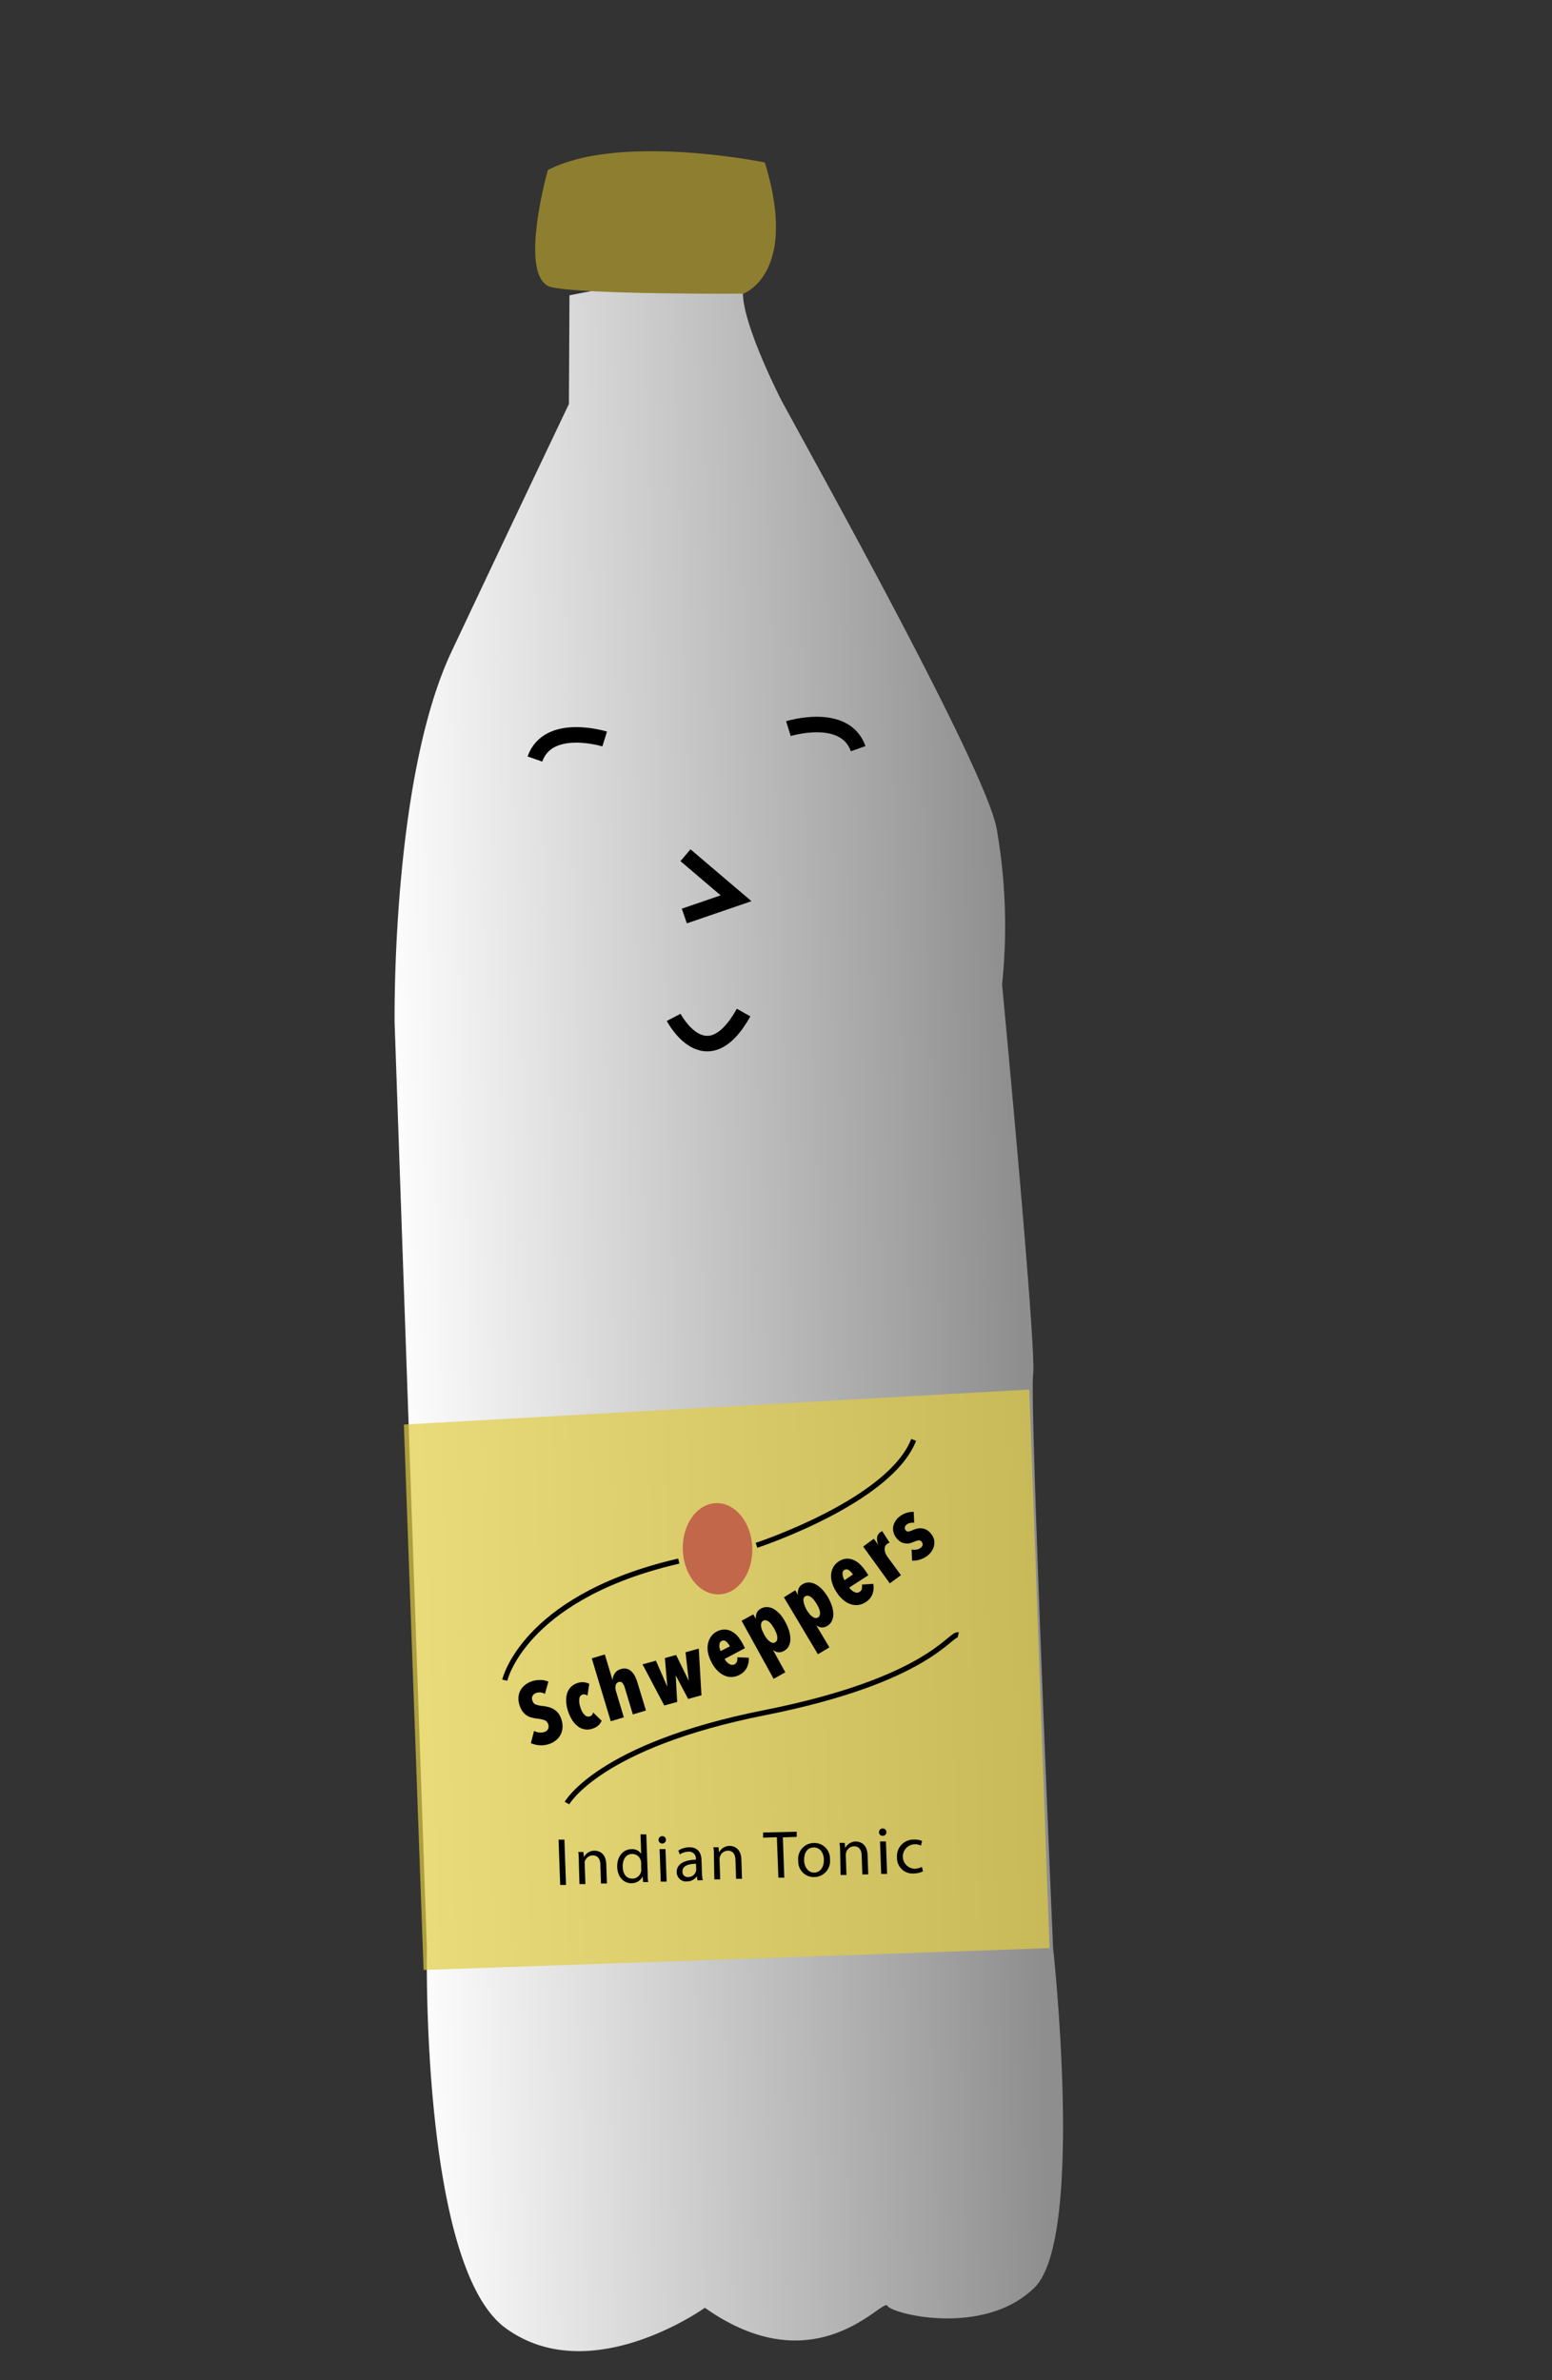 <svg id="Layer_1" data-name="Layer 1" xmlns="http://www.w3.org/2000/svg" xmlns:xlink="http://www.w3.org/1999/xlink" width="300" height="460" viewBox="0 0 300 460"><rect x="0" y="0" width="300" height="460" fill="#333333" stroke="none"/><defs><style>.cls-1{fill:url(#linear-gradient);}.cls-2{fill:#e2cc43;opacity:0.7;}.cls-3,.cls-6{fill:none;stroke:#000;stroke-miterlimit:10;}.cls-4{fill:#8e7e2f;}.cls-5{fill:#c2674a;}.cls-6{stroke-width:3px;}</style><linearGradient id="linear-gradient" x1="-772.95" y1="485.84" x2="-650.86" y2="485.84" gradientTransform="matrix(1, -0.03, 0.03, 1, 833.6, -256.88)" gradientUnits="userSpaceOnUse"><stop offset="0" stop-color="#fff"/><stop offset="1" stop-color="#8e8e8e"/></linearGradient></defs><title>tonicfigur</title><path class="cls-1" d="M110.08,57.08l-.11,21s-11,23.07-22.69,47.85-11,71.8-11,71.8l.79,22.66,5.45,156.09s-1.22,61.38,15.16,73.41S136.25,446,136.25,446c21.53,15.21,34.38-2,35.27-.39s18.7,6.07,28.45-3.51,3.59-65.67,3.59-65.67S199,270.76,199.7,265.7s-6-75.42-6-75.42a109,109,0,0,0-1.06-30.21c-2.25-11.66-33.45-67.73-41.53-82.57,0,0-8.1-15.68-7.47-21.59S110.08,57.08,110.08,57.08Z"/><polygon class="cls-2" points="78.07 275.31 198.96 268.54 202.88 376.5 81.88 380.72 78.07 275.31"/><path class="cls-3" d="M146.23,298.65s25.75-8.46,30.38-20.38"/><path class="cls-4" d="M143.68,56.75S154.47,53,147.84,31.4c0,0-15.78-3.25-29.58-1.8-1.7.18-3.37.43-5,.76A36.67,36.67,0,0,0,109,31.54a24.06,24.06,0,0,0-3.1,1.32s-6,21.22.79,22.66S143.68,56.75,143.68,56.75Z"/><ellipse class="cls-5" cx="138.69" cy="299.33" rx="6.72" ry="8.82" transform="translate(-10.35 5.01) rotate(-2)"/><path d="M105.33,327.36a2.24,2.24,0,0,0-.85-.28,2.08,2.08,0,0,0-.86.11,1.29,1.29,0,0,0-.67.55,1.12,1.12,0,0,0,0,1,1,1,0,0,0,.64.69,6.1,6.1,0,0,0,1.26.27c.3,0,.62.09,1,.16a4.42,4.42,0,0,1,1,.36,3.52,3.52,0,0,1,.91.7,3.29,3.29,0,0,1,.69,1.18,4.39,4.39,0,0,1,.29,1.69,3.58,3.58,0,0,1-.36,1.42,3.37,3.37,0,0,1-.87,1.08,4,4,0,0,1-1.23.71,4.8,4.8,0,0,1-2,.29,4.87,4.87,0,0,1-1.66-.41l.61-2.36a3.08,3.08,0,0,0,1.06.31,2.62,2.62,0,0,0,1-.12,1.18,1.18,0,0,0,.66-.58,1.2,1.2,0,0,0,0-.95,1.17,1.17,0,0,0-.7-.74,5.76,5.76,0,0,0-1.35-.29,8.35,8.35,0,0,1-1-.18,3.28,3.28,0,0,1-1-.39,3.12,3.12,0,0,1-.8-.71,3.81,3.81,0,0,1-.61-1.14,4.17,4.17,0,0,1-.27-1.71,3.28,3.28,0,0,1,.41-1.39,3.37,3.37,0,0,1,.88-1,3.87,3.87,0,0,1,1.15-.65,4.64,4.64,0,0,1,1.75-.3A3.74,3.74,0,0,1,106,325Z"/><path d="M115.68,333.44a3.14,3.14,0,0,1-1.14.64,3,3,0,0,1-2.83-.44,4.74,4.74,0,0,1-1.1-1.2,7.86,7.86,0,0,1-1.17-3.57,4.82,4.82,0,0,1,.18-1.6,3,3,0,0,1,2-2,2.85,2.85,0,0,1,1.29-.15,2.82,2.82,0,0,1,1,.31l-.36,2.28a1.09,1.09,0,0,0-.47-.23.87.87,0,0,0-1.09.84,3.47,3.47,0,0,0,.21,1.66,3.43,3.43,0,0,0,.81,1.45,1,1,0,0,0,1,.28.85.85,0,0,0,.43-.29,1.19,1.19,0,0,0,.21-.47l1.64,1.6A2.54,2.54,0,0,1,115.68,333.44Z"/><path d="M120.58,331.89l-2.52.76-3.67-12.15,2.52-.76,1.47,4.87.05,0a2.32,2.32,0,0,1,.4-1.2,1.92,1.92,0,0,1,1.14-.82,2.13,2.13,0,0,1,1.26-.06,2.06,2.06,0,0,1,.92.59,3.44,3.44,0,0,1,.67,1,9.61,9.61,0,0,1,.48,1.31l1.56,5.14-2.53.76-1.56-5.16a2.73,2.73,0,0,0-.43-.89.64.64,0,0,0-.74-.21.82.82,0,0,0-.59.64,2.2,2.2,0,0,0,.08,1.2Z"/><path d="M135.59,327.63l-2.57.71-2.41-4.57h0l.29,5.15-2.5.68-4.2-7.95,2.59-.71L129,326h0l-.48-5.56,2.17-.6,2.45,5h0l-.63-5.52,2.56-.71Z"/><path d="M140.08,320.61a2.33,2.33,0,0,0,.4.57,2,2,0,0,0,.48.4,1.19,1.19,0,0,0,.5.17.88.88,0,0,0,.5-.09,1,1,0,0,0,.5-.58,2.09,2.09,0,0,0,.06-.79l2.22.08a3.74,3.74,0,0,1-.38,1.93,3.11,3.11,0,0,1-1.46,1.4,3.32,3.32,0,0,1-1.41.39,3,3,0,0,1-1.44-.27,4.1,4.1,0,0,1-1.36-.95,6.11,6.11,0,0,1-1.17-1.66,6.76,6.76,0,0,1-.67-1.86,4.24,4.24,0,0,1,0-1.66,3.56,3.56,0,0,1,.57-1.37,3.12,3.12,0,0,1,1.13-1,3.06,3.06,0,0,1,1.54-.39,2.9,2.9,0,0,1,1.37.37,4.23,4.23,0,0,1,1.2,1,8.42,8.42,0,0,1,1,1.56l.34.66Zm1-2.43a2.74,2.74,0,0,0-.73-.95.76.76,0,0,0-.86-.09.74.74,0,0,0-.34.36,1.36,1.36,0,0,0-.1.51,1.65,1.65,0,0,0,.07.57,3,3,0,0,0,.18.51Z"/><path d="M145.61,312l.51.91,0,0a2.43,2.43,0,0,1,.13-1.14,1.75,1.75,0,0,1,.84-.89,2.32,2.32,0,0,1,1.27-.29,2.86,2.86,0,0,1,1.26.4,5.37,5.37,0,0,1,1.18,1,7.7,7.7,0,0,1,1,1.49,8.14,8.14,0,0,1,.73,1.72,5.35,5.35,0,0,1,.25,1.6,3,3,0,0,1-.31,1.32,2.13,2.13,0,0,1-.91.92,1.81,1.81,0,0,1-1.23.26,2,2,0,0,1-.93-.45l0,0,2.4,4.35-2.26,1.25-6.19-11.22Zm2.08,3.86c.16.28.33.54.5.78a3,3,0,0,0,.56.56,1.37,1.37,0,0,0,.55.28.7.7,0,0,0,.53-.08.76.76,0,0,0,.36-.41,1.48,1.48,0,0,0,.06-.61,3,3,0,0,0-.19-.77,7.89,7.89,0,0,0-.4-.84,7,7,0,0,0-.5-.78,2.7,2.7,0,0,0-.54-.57,1.55,1.55,0,0,0-.56-.28.75.75,0,0,0-.54.09.67.67,0,0,0-.34.4,1.23,1.23,0,0,0-.06.62,2.87,2.87,0,0,0,.18.76A6.31,6.31,0,0,0,147.69,315.81Z"/><path d="M153.72,307.34l.53.89,0,0a2.41,2.41,0,0,1,.09-1.14,1.73,1.73,0,0,1,.81-.92,2.35,2.35,0,0,1,1.26-.34,2.85,2.85,0,0,1,1.27.37,4.93,4.93,0,0,1,1.22.95,8.32,8.32,0,0,1,1.09,1.45,8.9,8.9,0,0,1,.79,1.7,5.34,5.34,0,0,1,.3,1.58,3,3,0,0,1-.26,1.33,2.16,2.16,0,0,1-.89,1,1.78,1.78,0,0,1-1.21.3,2,2,0,0,1-.95-.41h0l2.55,4.27-2.22,1.33-6.57-11Zm2.2,3.79a7.59,7.59,0,0,0,.53.75,3.23,3.23,0,0,0,.57.55,1.43,1.43,0,0,0,.57.26.73.73,0,0,0,.52-.09.75.75,0,0,0,.34-.43,1.52,1.52,0,0,0,.05-.62,3.72,3.72,0,0,0-.22-.76,7.21,7.21,0,0,0-.43-.82,5.77,5.77,0,0,0-.53-.77,2.79,2.79,0,0,0-.55-.54,1.43,1.43,0,0,0-.57-.26.76.76,0,0,0-.54.1.78.78,0,0,0-.33.41,1.56,1.56,0,0,0,0,.62,3,3,0,0,0,.21.76A6.57,6.57,0,0,0,155.92,311.13Z"/><path d="M164.16,306.81a2.53,2.53,0,0,0,1,.88,1.19,1.19,0,0,0,.52.11,1,1,0,0,0,.92-.77,2.34,2.34,0,0,0,0-.79l2.21-.15a3.79,3.79,0,0,1-.17,2,3.17,3.17,0,0,1-1.3,1.54,3.64,3.64,0,0,1-1.37.54,3.32,3.32,0,0,1-1.46-.12,4.11,4.11,0,0,1-1.45-.8,6.39,6.39,0,0,1-1.34-1.53,6.75,6.75,0,0,1-.86-1.78,4.43,4.43,0,0,1-.21-1.65,3.57,3.57,0,0,1,.43-1.42,3.06,3.06,0,0,1,1-1.07,3.13,3.13,0,0,1,1.49-.56,3.06,3.06,0,0,1,1.4.23,4.16,4.16,0,0,1,1.31.9,8.71,8.71,0,0,1,1.17,1.44l.41.62Zm.71-2.52a2.74,2.74,0,0,0-.83-.86.75.75,0,0,0-.86,0,.77.77,0,0,0-.3.39,1.74,1.74,0,0,0,0,.52,2.38,2.38,0,0,0,.13.56,2.79,2.79,0,0,0,.24.49Z"/><path d="M166.85,298.89l2.06-1.51.87,1.19h0c-.44-1.13-.31-1.94.39-2.45a.69.69,0,0,1,.18-.12l.18-.09,1.43,2.23-.25.1a1.86,1.86,0,0,0-.26.17.94.94,0,0,0-.37.49,1.42,1.42,0,0,0-.07.62,1.91,1.91,0,0,0,.18.7,2.93,2.93,0,0,0,.39.69l2.57,3.51L172,306Z"/><path d="M176.71,294.28a3.1,3.1,0,0,0-.81.05,1.65,1.65,0,0,0-.71.36.79.79,0,0,0-.29.51.68.68,0,0,0,.19.57.55.55,0,0,0,.5.22,3.61,3.61,0,0,0,.93-.32,5,5,0,0,1,.8-.25,2.48,2.48,0,0,1,.86-.05,2.63,2.63,0,0,1,.87.26,2.71,2.71,0,0,1,.83.68,3,3,0,0,1,.67,1.24,2.75,2.75,0,0,1,0,1.17,3,3,0,0,1-.42,1,4,4,0,0,1-.69.81,4.82,4.82,0,0,1-1.5.84,4.08,4.08,0,0,1-1.64.23l-.09-2.13a3.19,3.19,0,0,0,1,0,1.74,1.74,0,0,0,.83-.4.8.8,0,0,0,.31-.54.83.83,0,0,0-.21-.58.67.67,0,0,0-.65-.25,5.79,5.79,0,0,0-1,.34,5.19,5.19,0,0,1-.73.23,2.09,2.09,0,0,1-.79,0,2.44,2.44,0,0,1-.82-.26,3.22,3.22,0,0,1-1.43-1.84,2.82,2.82,0,0,1-.06-1.15,3.14,3.14,0,0,1,.39-1,3.24,3.24,0,0,1,.7-.82,4.3,4.3,0,0,1,1.36-.78,4.38,4.38,0,0,1,1.51-.24Z"/><path d="M109.1,355.53l.31,8.76-1.13,0-.31-8.76Z"/><path d="M111.88,359.61c0-.65,0-1.18-.11-1.7l1,0,.1,1h0a2.3,2.3,0,0,1,2-1.25c.87,0,2.24.44,2.32,2.6l.13,3.75-1.15,0-.12-3.63c0-1-.44-1.84-1.52-1.8a1.63,1.63,0,0,0-1.5,1.22,1.77,1.77,0,0,0,0,.54l.13,3.78-1.15,0Z"/><path d="M124.93,354.51l.27,7.6c0,.56,0,1.2.11,1.62l-1,0-.09-1.09h0a2.34,2.34,0,0,1-2.11,1.31c-1.52.05-2.73-1.19-2.8-3.1-.08-2.09,1.17-3.43,2.71-3.48a2.08,2.08,0,0,1,1.92.9h0l-.13-3.76Zm-1,5.54a1.55,1.55,0,0,0-.07-.48,1.68,1.68,0,0,0-1.69-1.27c-1.18,0-1.85,1.11-1.8,2.5s.7,2.3,1.94,2.26a1.73,1.73,0,0,0,1.63-1.43,1.93,1.93,0,0,0,0-.49Z"/><path d="M128.72,355.55a.71.71,0,0,1-1.42.05.7.7,0,0,1,.69-.74A.68.68,0,0,1,128.72,355.55Zm-1,8.1-.22-6.29,1.14,0,.22,6.29Z"/><path d="M134.82,363.4l-.12-.79h0a2.32,2.32,0,0,1-1.89,1,1.81,1.81,0,0,1-2-1.74c-.05-1.52,1.27-2.4,3.7-2.47v-.13a1.31,1.31,0,0,0-1.48-1.41,3.12,3.12,0,0,0-1.62.53l-.29-.75a4,4,0,0,1,2-.63c1.92-.07,2.44,1.23,2.48,2.49l.08,2.35a9.33,9.33,0,0,0,.16,1.51Zm-.28-3.2c-1.25,0-2.66.29-2.62,1.51a1,1,0,0,0,1.12,1.05,1.55,1.55,0,0,0,1.48-1.1,1.19,1.19,0,0,0,.06-.37Z"/><path d="M138,358.7c0-.65,0-1.18-.11-1.7l1,0,.1,1h0a2.32,2.32,0,0,1,2-1.26c.87,0,2.24.45,2.31,2.6l.13,3.76-1.14,0-.13-3.63c0-1-.44-1.84-1.52-1.8a1.62,1.62,0,0,0-1.49,1.22,1.46,1.46,0,0,0-.06.53l.13,3.79-1.14,0Z"/><path d="M150.17,355.06l-2.66.09,0-1L154,354l0,1-2.67.09.27,7.8-1.14,0Z"/><path d="M160.43,359.31a3.08,3.08,0,0,1-3,3.45,3,3,0,0,1-3.13-3.13,3.07,3.07,0,0,1,3-3.45A3,3,0,0,1,160.43,359.31Zm-5,.24c.05,1.38.88,2.39,2,2.35s1.87-1.09,1.82-2.51c0-1.07-.61-2.4-2-2.35S155.4,358.35,155.44,359.55Z"/><path d="M162.4,357.85c0-.65-.06-1.18-.12-1.7l1,0,.1,1h0a2.34,2.34,0,0,1,2-1.26c.87,0,2.24.45,2.32,2.6l.13,3.76-1.14,0-.13-3.63c0-1-.44-1.84-1.52-1.8a1.62,1.62,0,0,0-1.49,1.22,1.46,1.46,0,0,0-.06.53l.13,3.79-1.14,0Z"/><path d="M171.33,354.06a.68.68,0,0,1-.7.73.69.69,0,0,1-.72-.68.71.71,0,0,1,.69-.74A.69.69,0,0,1,171.33,354.06Zm-1,8.1-.22-6.28,1.14,0,.22,6.28Z"/><path d="M178.42,361.65a4.33,4.33,0,0,1-1.79.42,3,3,0,0,1-3.24-3.1,3.19,3.19,0,0,1,3.26-3.45,3.61,3.61,0,0,1,1.59.27l-.22.89a2.56,2.56,0,0,0-1.34-.25,2.37,2.37,0,0,0,.13,4.73,3.42,3.42,0,0,0,1.39-.36Z"/><path class="cls-3" d="M131.21,301.69l-1.57.38c-28.56,7.12-32.07,22.64-32.07,22.64"/><path class="cls-3" d="M109.6,348.46s6.16-11.11,38.11-17.45,35.93-15.46,37.52-15.06"/><polyline class="cls-6" points="132.5 165.28 142.28 173.6 132.28 177.03"/><path class="cls-6" d="M152.4,140.82s10.91-3.41,13.48,3.87"/><path class="cls-6" d="M130.22,196.62s6.26,12,13.52-.93"/><path class="cls-6" d="M116.88,142.82s-10.91-3.41-13.48,3.87"/></svg>
